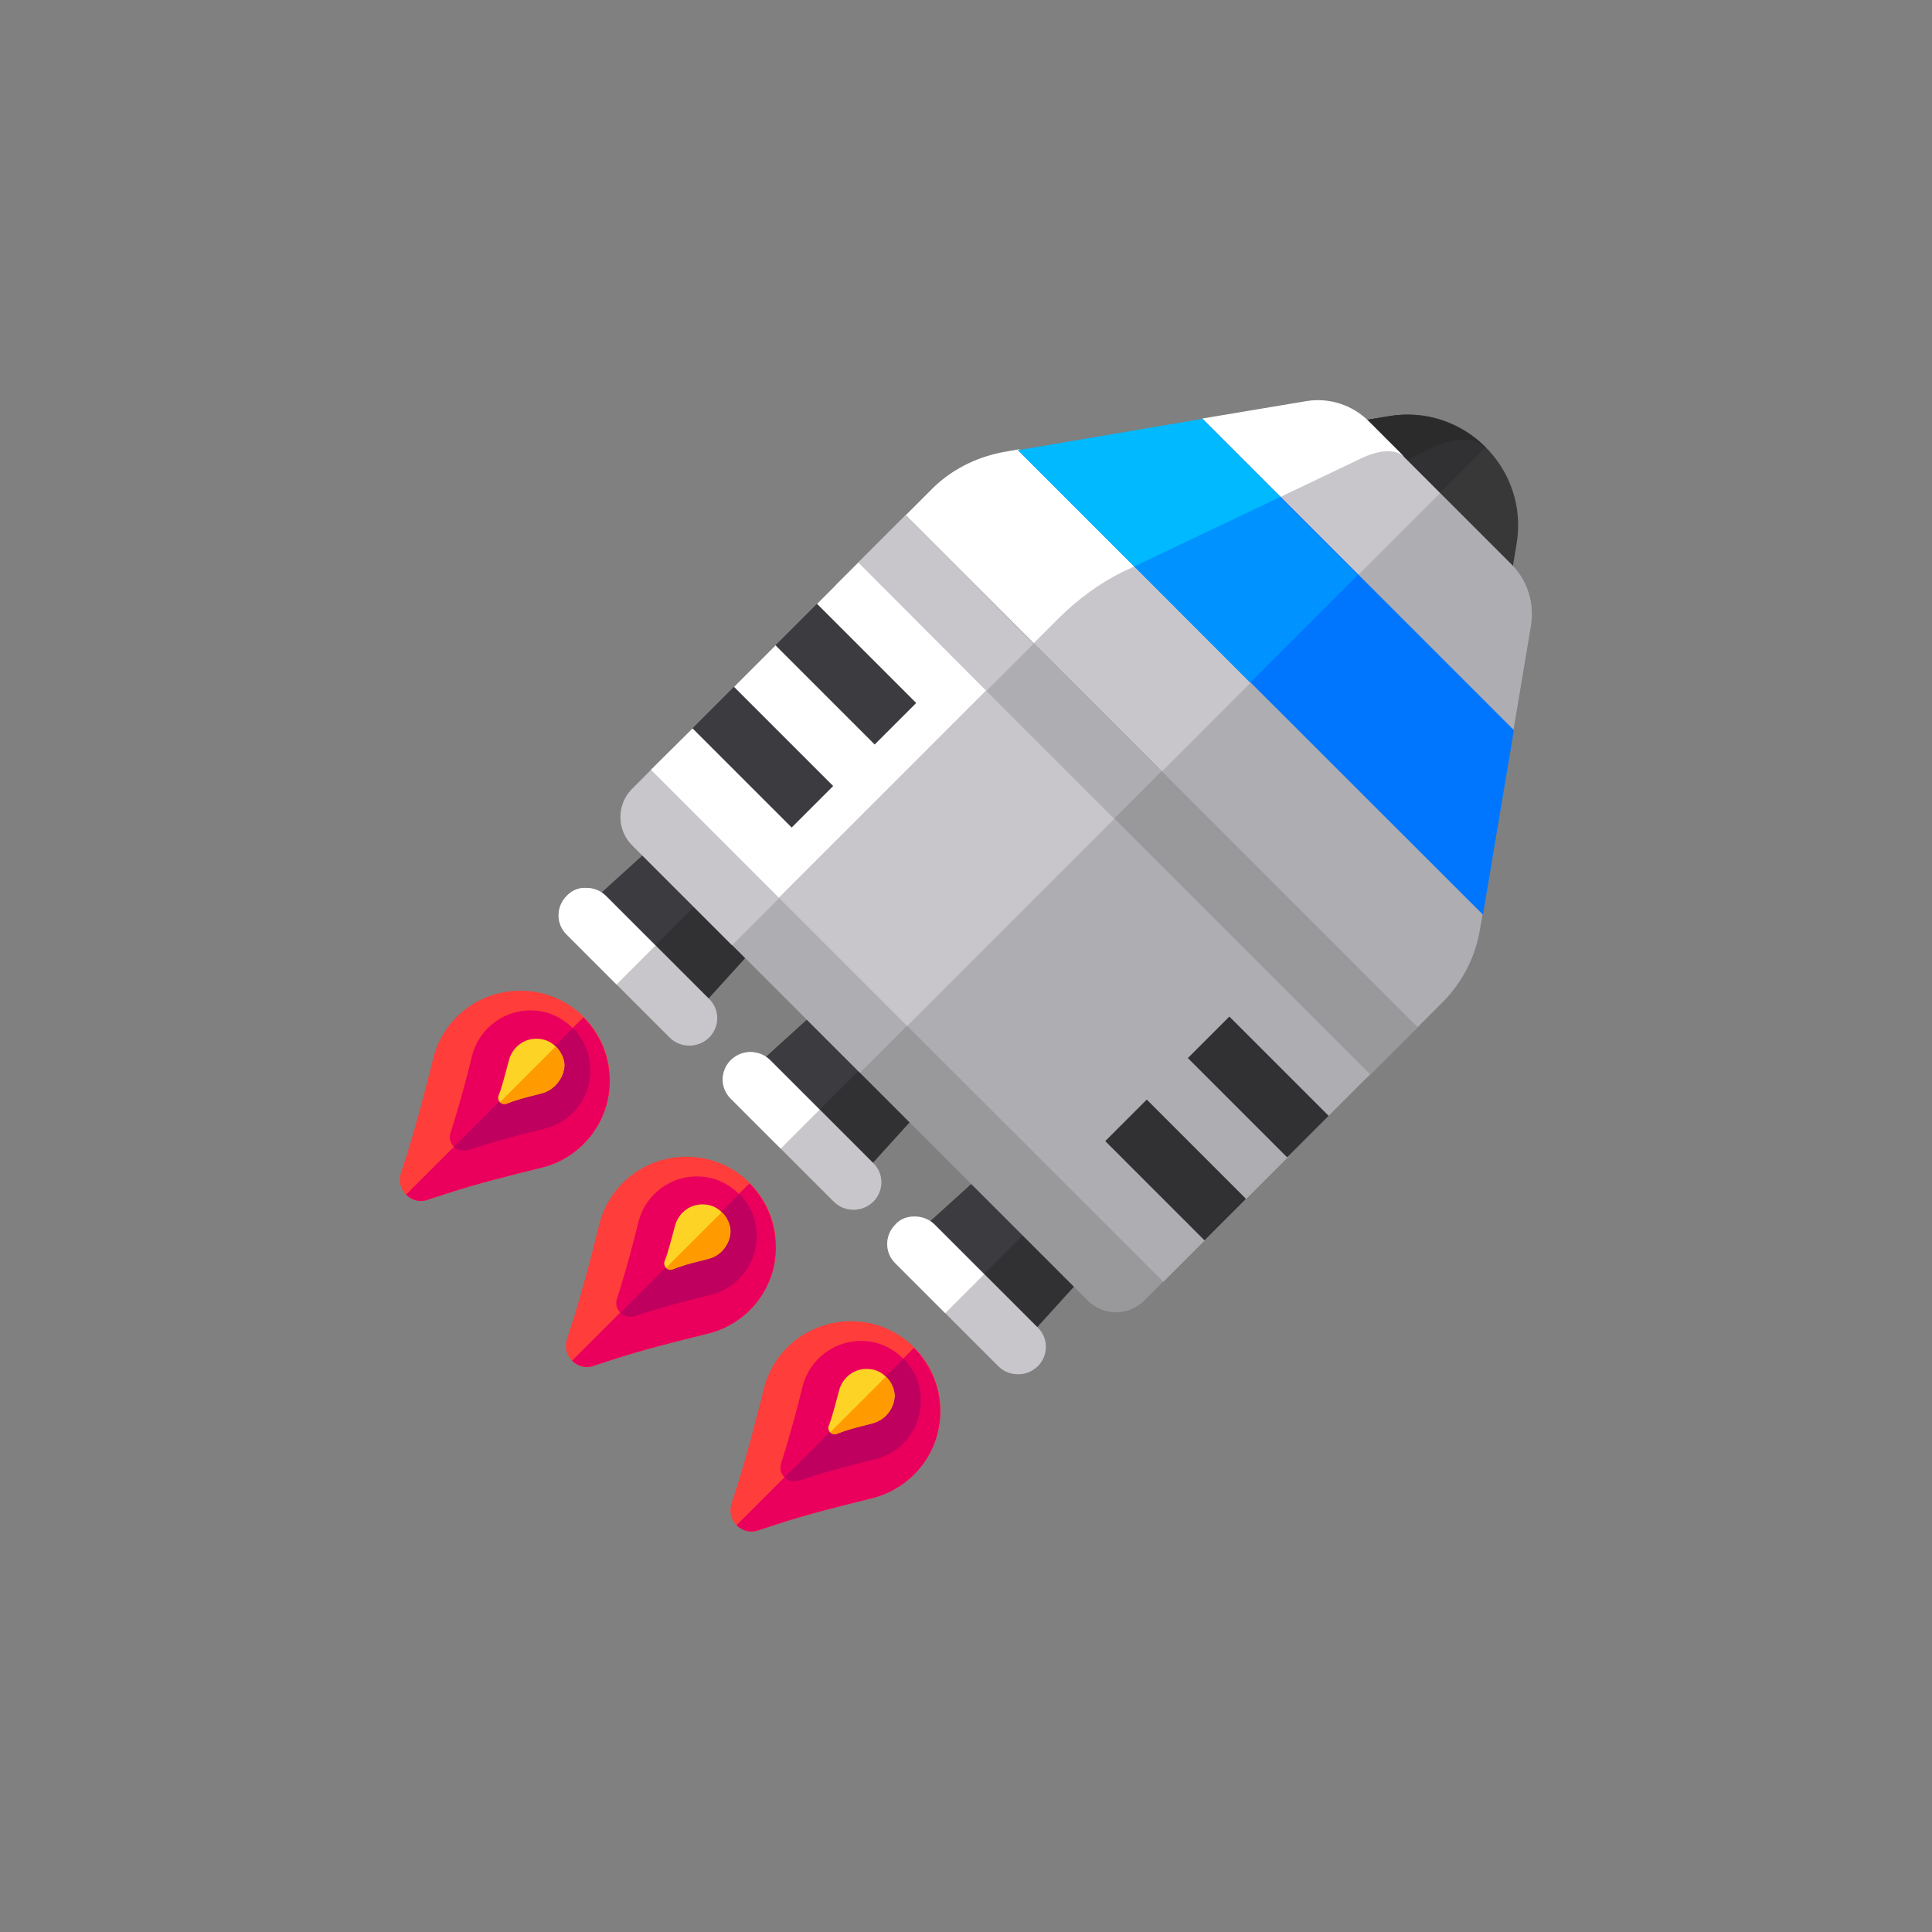 <?xml version="1.0" encoding="utf-8"?>
<!-- Generator: Adobe Illustrator 24.2.3, SVG Export Plug-In . SVG Version: 6.00 Build 0)  -->
<svg version="1.1" id="Capa_1" xmlns="http://www.w3.org/2000/svg" xmlns:xlink="http://www.w3.org/1999/xlink" x="0px" y="0px"
	 viewBox="0 0 512 512" style="enable-background:new 0 0 512 512;" xml:space="preserve">
<rect x="0" y="0" width="512" height="512" fill="#808080" stroke="none"/>
<style type="text/css">
	.st0{fill:#313133;}
	.st1{fill:#3C3B40;}
	.st2{fill:#C8C6CB;}
	.st3{fill:#FFFFFF;}
	.st4{fill:#383838;}
	.st5{fill:#2B2B2B;}
	.st6{fill:#AEADB2;}
	.st7{fill:#99989B;}
	.st8{fill:#0076FF;}
	.st9{fill:#0092FF;}
	.st10{fill:#00B9FF;}
	.st11{fill:#FF3D3B;}
	.st12{fill:#EA005C;}
	.st13{fill:#BF005E;}
	.st14{fill:#FDD425;}
	.st15{fill:#FF9A01;}
</style>
<g>
	<g>
		<g>
			<g>
				<g>
					<path class="st0" d="M240.1,329.5l28.8,28.8l27.4-30.2l-26-26L240.1,329.5z"/>
					<path class="st1" d="M240.1,329.5l14.4,14.4l28.8-28.8l-13-13L240.1,329.5z"/>
					<path class="st2" d="M237.3,324.5c-2.9,2.9-2.9,7.5,0,10.3l27.3,27.3c1.4,1.4,3.3,2.1,5.2,2.1c1.9,0,3.7-0.7,5.2-2.1
						c2.9-2.9,2.9-7.5,0-10.3l-27.3-27.3c-1.4-1.4-3.3-2.1-5.2-2.1C240.5,322.3,238.6,323,237.3,324.5z"/>
					<path class="st3" d="M237.3,324.5c-2.9,2.9-2.9,7.5,0,10.3l13.2,13.2l10.3-10.3l-13.2-13.2c-1.4-1.4-3.3-2.1-5.2-2.1
						S238.6,323,237.3,324.5L237.3,324.5z"/>
				</g>
				<g>
					<path class="st0" d="M153,242.4l28.8,28.8l27.4-30.2l-26-26L153,242.4z"/>
					<path class="st1" d="M153,242.4l14.4,14.4l28.8-28.8l-13-13L153,242.4z"/>
					<path class="st2" d="M150.2,237.4c-2.9,2.9-2.9,7.5,0,10.3l27.3,27.3c1.4,1.4,3.3,2.1,5.2,2.1s3.7-0.7,5.2-2.1
						c2.9-2.9,2.9-7.5,0-10.3l-27.3-27.3c-1.4-1.4-3.3-2.1-5.2-2.1C153.5,235.2,151.6,235.9,150.2,237.4z"/>
					<path class="st3" d="M150.2,237.4c-2.9,2.9-2.9,7.5,0,10.3l13.2,13.2l10.3-10.3l-13.2-13.2c-1.4-1.4-3.3-2.1-5.2-2.1
						C153.5,235.2,151.6,235.9,150.2,237.4z"/>
				</g>
			</g>
			<g>
				<path class="st0" d="M196.6,285.9l28.8,28.8l27.4-30.2l-26-26L196.6,285.9z"/>
				<path class="st1" d="M196.6,285.9l14.4,14.4l28.8-28.8l-13-13L196.6,285.9z"/>
				<path class="st2" d="M193.7,280.9c-2.9,2.9-2.9,7.5,0,10.3l27.3,27.3c1.4,1.4,3.3,2.1,5.2,2.1s3.7-0.7,5.2-2.1
					c2.9-2.9,2.9-7.5,0-10.3l-27.3-27.3c-1.4-1.4-3.3-2.1-5.2-2.1C197,278.8,195.2,279.5,193.7,280.9L193.7,280.9z"/>
				<path class="st3" d="M193.7,280.9c-2.9,2.9-2.9,7.5,0,10.3l13.2,13.2l10.3-10.3L204,280.9c-1.4-1.4-3.3-2.1-5.2-2.1
					C197,278.8,195.2,279.5,193.7,280.9z"/>
			</g>
		</g>
		<g>
			<path class="st4" d="M352.3,112.9l47,47l2.6-15.7c1.7-10-1.8-19.3-8.2-25.7c-6.4-6.4-15.7-9.9-25.7-8.2L352.3,112.9z"/>
			<path class="st0" d="M352.3,112.9l23.5,23.5l17.9-17.9c-6.4-6.4-15.7-9.9-25.7-8.2L352.3,112.9z"/>
			<path class="st5" d="M352.3,112.9l13,13l12-6.2c7.7-4,13.5-4,16.3-1.1c-6.4-6.4-15.7-9.9-25.7-8.2L352.3,112.9z"/>
			<g>
				<path class="st6" d="M247.1,150.1l-19.6-1.1l135.7,135.7l19.1-19.1c5.2-5.2,8.7-12,9.9-19.3l0.7-4l8.2-48.9l4.6-27.5
					c1-6.1-0.9-12.2-5.3-16.5l-37.9-37.9c-4.3-4.3-10,13.9-16,14.9l-27.5,4.6l-48.9,8.2l-4,0.7C259,141.4,252.3,144.9,247.1,150.1
					L247.1,150.1z"/>
				<path class="st2" d="M246.6,130l-19.1,19.1l67.9,67.9l86.2-86.3l-18.9-18.9c-4.3-4.3-10.5-6.3-16.5-5.3l-27.5,10.9l-48.9,8.2
					l-4-5.6C258.5,121.2,251.7,124.7,246.6,130z"/>
				<path class="st3" d="M246.6,130l-19.1,19.1l33.9,33.9l19.1-19.1c5.2-5.2,11.2-9.5,16.9-12.3l3.2-1.5l38.7-18.4l21.8-10.4
					c4.8-2.2,8.9-2.3,11.1-0.2l-9.5-9.5c-4.3-4.3-10.5-6.3-16.5-5.3l-27.5,4.6l-14,13.2l-34.8-5l-4,0.7
					C258.5,121.2,251.7,124.7,246.6,130z"/>
				<path class="st7" d="M240,136.5L167.5,209c-4.1,4.1-4.1,10.8,0,14.9l120.8,120.8c4.1,4.1,10.8,4.1,14.9,0l6.4-6.4l13.5-37
					l39.4-15.9l13.2-13.2L240,136.5z"/>
				<path class="st6" d="M240,136.5l-65.8,79.2c-4.1,4.1-10.8,4.1-6.7,8.2l60.4,60.4l79.9-79.9L240,136.5z"/>
				<path class="st2" d="M240,136.5L221.5,155l-11.6,33.3l-32.6,11l-9.8,9.8c-4.1,4.1-4.1,10.8,0,14.9l26.5,26.5l79.9-79.9
					L240,136.5z"/>
				<g>
					<path class="st6" d="M273.5,195.1l-57.8,52.1l92.6,92.5l11-11l2.3-8.2l8.5-2.6l11.4-11.4l1.4-9l9-1.6l11.2-11.2L273.5,195.1z"
						/>
					<path class="st2" d="M190.7,222.2l54.9-54.9l49.7,49.7l-54.9,54.9L190.7,222.2z"/>
					<path class="st3" d="M227.5,149.1l-11.2,11.2l-2.2,9.4l-8.4,1.2l-11.3,11.3l0.7,9.7l-11.5,1.1l-11.1,11l33.9,33.9l54.9-54.9
						L227.5,149.1z"/>
				</g>
				<g>
					<g>
						<path class="st0" d="M314.8,280.4l11-11l26.3,26.3l-11,11L314.8,280.4z"/>
						<path class="st0" d="M292.9,302.4l11-11l26.3,26.3l-11,11L292.9,302.4z"/>
					</g>
					<g>
						<path class="st1" d="M205.5,171l11-11l26.3,26.3l-11,11L205.5,171z"/>
						<path class="st1" d="M183.5,193l11-11l26.3,26.3l-11,11L183.5,193z"/>
					</g>
				</g>
			</g>
			<path class="st8" d="M269.8,119.3L393,242.4l8.2-48.9l-82.5-82.5L303.7,128L269.8,119.3z"/>
			<path class="st9" d="M269.8,119.3l61.5,61.6l28.5-28.5l-41.2-41.2l-10.8,14.6L269.8,119.3z"/>
			<path class="st10" d="M269.8,119.3l30.8,30.8l38.7-18.4L318.6,111L269.8,119.3z"/>
		</g>
	</g>
	<g>
		<g>
			<path class="st11" d="M143.7,309.4c-8.5,2.1-17,4.2-25.3,6.9l-5.2,1.7c-2.1,0.7-4.2,0-5.6-1.4s-2-3.4-1.4-5.6l1.7-5.2
				c2.6-8.4,4.8-16.8,6.9-25.3c2.7-10.9,12.9-18.7,24.8-17.9c5.9,0.4,11.2,3,15.1,6.9c3.9,3.9,6.5,9.2,6.9,15.1
				C162.4,296.5,154.5,306.7,143.7,309.4L143.7,309.4z"/>
			<path class="st12" d="M143.7,309.4c-8.5,2.1-17,4.2-25.3,6.9l-5.2,1.7c-2.1,0.7-4.2,0-5.6-1.4l47-47c3.9,3.9,6.5,9.2,6.9,15.1
				C162.4,296.5,154.5,306.7,143.7,309.4z"/>
			<path class="st12" d="M144.4,299.1c-5.7,1.4-11.4,2.9-16.9,4.6l-3.5,1.1c-1.4,0.4-2.8,0-3.7-0.9c-0.9-0.9-1.4-2.3-0.9-3.7
				l1.1-3.5c1.7-5.6,3.2-11.2,4.6-16.9c1.8-7.2,8.6-12.5,16.5-12c3.9,0.2,7.5,2,10.1,4.6c2.6,2.6,4.4,6.2,4.6,10.1
				C157,290.5,151.7,297.3,144.4,299.1L144.4,299.1z"/>
			<path class="st13" d="M144.4,299.1c-5.7,1.4-11.4,2.9-16.9,4.6l-3.5,1.1c-1.4,0.4-2.8,0-3.7-0.9l31.5-31.5
				c2.6,2.6,4.4,6.2,4.6,10.1C157,290.5,151.7,297.3,144.4,299.1z"/>
			<path class="st14" d="M143.7,289.7c-2.7,0.7-5.3,1.3-7.9,2.2l-1.6,0.6c-0.7,0.2-1.3,0-1.7-0.4c-0.4-0.4-0.6-1.1-0.4-1.7l0.6-1.6
				c0.8-2.6,1.5-5.3,2.2-7.9c0.9-3.4,4.1-5.9,7.8-5.6c1.9,0.1,3.5,0.9,4.7,2.2c1.2,1.2,2.1,2.9,2.2,4.7
				C149.5,285.6,147,288.8,143.7,289.7L143.7,289.7z"/>
			<path class="st15" d="M143.7,289.7c-2.7,0.7-5.3,1.3-7.9,2.2l-1.6,0.6c-0.7,0.2-1.3,0-1.7-0.4l14.8-14.8c1.2,1.2,2.1,2.9,2.2,4.7
				C149.5,285.6,147,288.8,143.7,289.7L143.7,289.7z"/>
		</g>
	</g>
	<g>
		<g>
			<path class="st11" d="M187.7,353.4c-8.5,2.1-17,4.2-25.3,6.9l-5.2,1.7c-2.1,0.7-4.2,0-5.6-1.4s-2-3.4-1.4-5.6l1.7-5.2
				c2.6-8.4,4.8-16.8,6.9-25.3c2.7-10.9,12.9-18.7,24.8-17.9c5.9,0.4,11.2,3,15.1,6.9c3.9,3.9,6.5,9.2,6.9,15.1
				C206.5,340.5,198.6,350.7,187.7,353.4L187.7,353.4z"/>
			<path class="st12" d="M187.7,353.4c-8.5,2.1-17,4.2-25.3,6.9l-5.2,1.7c-2.1,0.7-4.2,0-5.6-1.4l47-47c3.9,3.9,6.5,9.2,6.9,15.1
				C206.5,340.5,198.6,350.7,187.7,353.4L187.7,353.4z"/>
			<path class="st12" d="M188.5,343.1c-5.7,1.4-11.4,2.9-16.9,4.6l-3.5,1.1c-1.4,0.4-2.8,0-3.7-0.9c-0.9-0.9-1.4-2.3-0.9-3.7
				l1.1-3.5c1.7-5.6,3.2-11.2,4.6-16.9c1.8-7.2,8.6-12.5,16.5-12c3.9,0.2,7.5,2,10.1,4.6c2.6,2.6,4.4,6.2,4.6,10.1
				C201,334.5,195.7,341.3,188.5,343.1z"/>
			<path class="st13" d="M188.5,343.1c-5.7,1.4-11.4,2.9-16.9,4.6l-3.5,1.1c-1.4,0.4-2.8,0-3.7-0.9l31.5-31.5
				c2.6,2.6,4.4,6.2,4.6,10.1C201,334.5,195.7,341.3,188.5,343.1z"/>
			<path class="st14" d="M187.7,333.6c-2.7,0.7-5.3,1.3-7.9,2.2l-1.6,0.6c-0.7,0.2-1.3,0-1.7-0.4c-0.4-0.4-0.6-1.1-0.4-1.7l0.6-1.6
				c0.8-2.6,1.5-5.3,2.2-7.9c0.9-3.4,4.1-5.9,7.8-5.6c1.9,0.1,3.5,0.9,4.7,2.2c1.2,1.2,2.1,2.9,2.2,4.7
				C193.6,329.6,191.1,332.8,187.7,333.6L187.7,333.6z"/>
			<path class="st15" d="M187.7,333.6c-2.7,0.7-5.3,1.3-7.9,2.2l-1.6,0.6c-0.7,0.2-1.3,0-1.7-0.4l14.8-14.8c1.2,1.2,2.1,2.9,2.2,4.7
				C193.6,329.6,191.1,332.8,187.7,333.6L187.7,333.6z"/>
		</g>
	</g>
	<g>
		<g>
			<path class="st11" d="M231.3,397c-8.5,2.1-17,4.2-25.3,6.9l-5.2,1.7c-2.1,0.7-4.2,0-5.6-1.4s-2-3.4-1.4-5.6l1.7-5.2
				c2.6-8.4,4.8-16.8,6.9-25.3c2.7-10.9,12.9-18.7,24.8-17.9c5.9,0.4,11.2,3,15.1,6.9c3.9,3.9,6.5,9.2,6.9,15.1
				C250,384.1,242.1,394.2,231.3,397z"/>
			<path class="st12" d="M231.3,397c-8.5,2.1-17,4.2-25.3,6.9l-5.2,1.7c-2.1,0.7-4.2,0-5.6-1.4l47-47c3.9,3.9,6.5,9.2,6.9,15.1
				C250,384.1,242.1,394.2,231.3,397L231.3,397z"/>
			<path class="st12" d="M232,386.7c-5.7,1.4-11.4,2.9-16.9,4.6l-3.5,1.1c-1.4,0.4-2.8,0-3.7-0.9c-0.9-0.9-1.4-2.3-0.9-3.7l1.1-3.5
				c1.7-5.6,3.2-11.2,4.6-16.9c1.8-7.2,8.6-12.5,16.5-12c3.9,0.2,7.5,2,10.1,4.6c2.6,2.6,4.4,6.2,4.6,10.1
				C244.5,378.1,239.3,384.9,232,386.7z"/>
			<path class="st13" d="M232,386.7c-5.7,1.4-11.4,2.9-16.9,4.6l-3.5,1.1c-1.4,0.4-2.8,0-3.7-0.9l31.5-31.5
				c2.6,2.6,4.4,6.2,4.6,10.1C244.5,378.1,239.3,384.9,232,386.7z"/>
			<path class="st14" d="M231.2,377.2c-2.7,0.7-5.3,1.3-7.9,2.2l-1.6,0.6c-0.7,0.2-1.3,0-1.7-0.4c-0.4-0.4-0.6-1.1-0.4-1.7l0.6-1.6
				c0.8-2.6,1.5-5.3,2.2-7.9c0.9-3.4,4.1-5.9,7.8-5.6c1.9,0.1,3.5,0.9,4.7,2.2c1.2,1.2,2.1,2.9,2.2,4.7
				C237.1,373.1,234.7,376.3,231.2,377.2L231.2,377.2z"/>
			<path class="st15" d="M231.2,377.2c-2.7,0.7-5.3,1.3-7.9,2.2l-1.6,0.6c-0.7,0.2-1.3,0-1.7-0.4l14.8-14.8c1.2,1.2,2.1,2.9,2.2,4.7
				C237.1,373.1,234.7,376.3,231.2,377.2L231.2,377.2z"/>
		</g>
	</g>
</g>
</svg>
